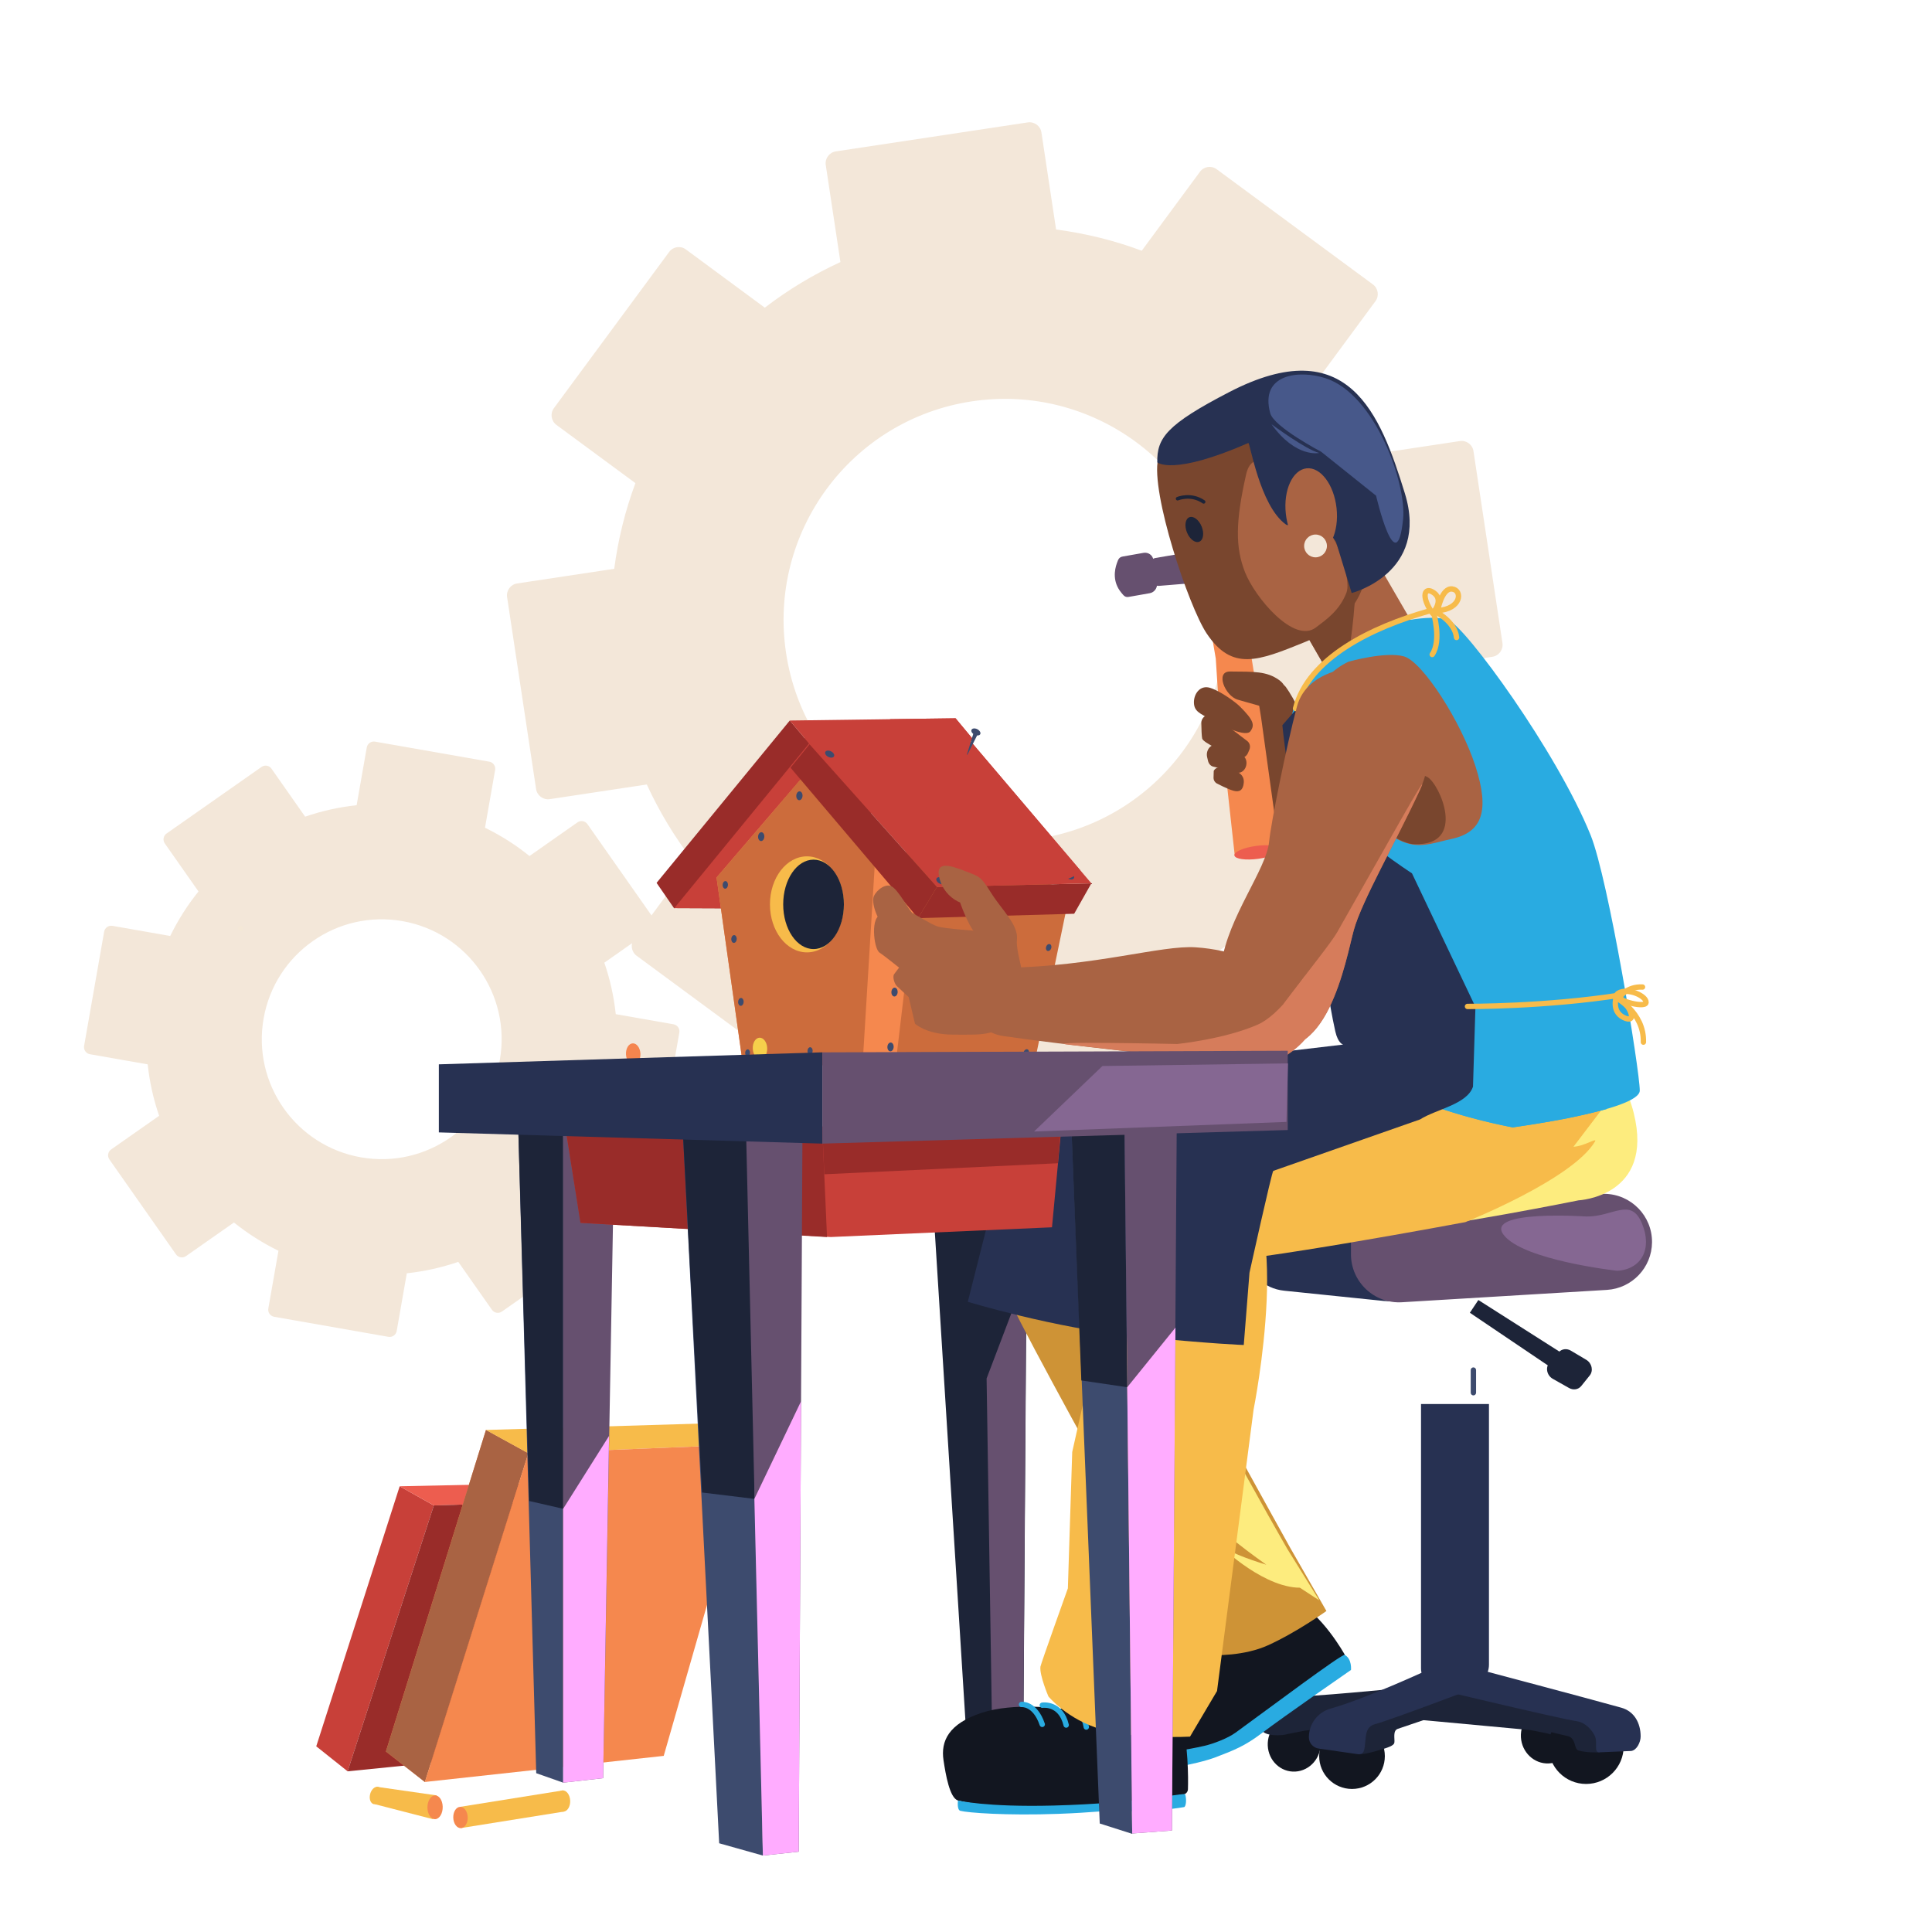 <svg xmlns="http://www.w3.org/2000/svg" viewBox="0 0 1080 1080" width="1080" height="1080" preserveAspectRatio="xMidYMid meet" style="width: 100%; height: 100%; transform: translate3d(0px, 0px, 0px);"><defs><clipPath id="__lottie_element_108"><rect width="1080" height="1080" x="0" y="0"></rect></clipPath></defs><g clip-path="url(#__lottie_element_108)"><g transform="matrix(1,0,0,1,-420,0)" opacity="1" style="display: block;"><g opacity="1" transform="matrix(1,0,0,1,633.384,580.935)"><path fill="rgb(243,231,217)" fill-opacity="1" d=" M163.124,-8.349 C163.124,-8.349 130.834,-14.013 130.834,-14.013 C129.771,-23.919 127.627,-33.554 124.435,-42.788 C124.435,-42.788 151.25,-61.603 151.25,-61.603 C153.061,-62.864 153.503,-65.38 152.23,-67.186 C152.23,-67.186 114.992,-120.25 114.992,-120.25 C113.733,-122.069 111.222,-122.51 109.424,-121.227 C109.424,-121.227 82.602,-102.409 82.602,-102.409 C75.012,-108.571 66.68,-113.854 57.732,-118.232 C57.732,-118.232 63.4,-150.536 63.4,-150.536 C63.777,-152.681 62.31,-154.771 60.144,-155.151 C60.144,-155.151 -3.727,-166.359 -3.727,-166.359 C-5.892,-166.739 -7.977,-165.271 -8.354,-163.126 C-8.354,-163.126 -14.022,-130.823 -14.022,-130.823 C-23.931,-129.754 -33.567,-127.598 -42.81,-124.414 C-42.81,-124.414 -61.624,-151.24 -61.624,-151.24 C-62.865,-153.056 -65.375,-153.497 -67.186,-152.216 C-67.186,-152.216 -120.265,-115 -120.265,-115 C-122.082,-113.736 -122.524,-111.22 -121.245,-109.417 C-121.245,-109.417 -102.424,-82.594 -102.424,-82.594 C-108.558,-74.996 -113.866,-66.669 -118.231,-57.715 C-118.231,-57.715 -150.528,-63.383 -150.528,-63.383 C-152.692,-63.763 -154.78,-62.316 -155.163,-60.135 C-155.163,-60.135 -166.37,3.736 -166.37,3.736 C-166.748,5.891 -165.285,8.004 -163.12,8.383 C-163.12,8.383 -130.824,14.05 -130.824,14.05 C-129.77,23.939 -127.614,33.571 -124.428,42.808 C-124.428,42.808 -151.254,61.612 -151.254,61.612 C-153.075,62.9 -153.51,65.378 -152.236,67.206 C-152.236,67.206 -114.997,120.272 -114.997,120.272 C-113.727,122.068 -111.216,122.507 -109.436,121.248 C-109.436,121.248 -82.616,102.451 -82.616,102.451 C-75.005,108.562 -66.678,113.872 -57.726,118.253 C-57.726,118.253 -63.389,150.529 -63.389,150.529 C-63.767,152.685 -62.306,154.772 -60.14,155.153 C-60.14,155.153 3.731,166.359 3.731,166.359 C5.896,166.739 7.987,165.275 8.366,163.118 C8.366,163.118 14.029,130.844 14.029,130.844 C23.932,129.771 33.57,127.614 42.795,124.456 C42.795,124.456 61.612,151.259 61.612,151.259 C62.871,153.053 65.381,153.494 67.18,152.237 C67.18,152.237 120.26,115.018 120.26,115.018 C122.071,113.757 122.51,111.255 121.239,109.439 C121.239,109.439 102.431,82.613 102.431,82.613 C108.578,75.013 113.873,66.69 118.242,57.752 C118.242,57.752 150.532,63.419 150.532,63.419 C152.69,63.797 154.781,62.308 155.159,60.153 C155.159,60.153 166.366,-3.719 166.366,-3.719 C166.748,-5.9 165.283,-7.97 163.124,-8.349z M-11.585,66.023 C-48.049,59.626 -72.422,24.878 -66.024,-11.585 C-59.626,-48.049 -24.879,-72.421 11.584,-66.023 C48.048,-59.625 72.421,-24.879 66.023,11.585 C59.625,48.048 24.878,72.421 -11.585,66.023z"></path></g><g opacity="1" transform="matrix(1,0,0,1,981.673,346.617)"><path fill="rgb(243,231,217)" fill-opacity="1" d=" M254.396,-100.06 C254.396,-100.06 200.144,-91.865 200.144,-91.865 C193.186,-107.018 184.655,-121.165 174.676,-134.117 C174.676,-134.117 207.213,-178.243 207.213,-178.243 C209.415,-181.208 208.777,-185.436 205.796,-187.624 C205.796,-187.624 118.467,-252.004 118.467,-252.004 C115.501,-254.221 111.282,-253.584 109.113,-250.592 C109.113,-250.592 76.568,-206.458 76.568,-206.458 C61.245,-212.195 45.212,-216.144 28.686,-218.328 C28.686,-218.328 20.488,-272.604 20.488,-272.604 C19.943,-276.208 16.502,-278.744 12.864,-278.194 C12.864,-278.194 -94.448,-261.985 -94.448,-261.985 C-98.086,-261.435 -100.613,-257.998 -100.069,-254.394 C-100.069,-254.394 -91.87,-200.118 -91.87,-200.118 C-107.025,-193.148 -121.169,-184.601 -134.139,-174.63 C-134.139,-174.63 -178.269,-207.183 -178.269,-207.183 C-181.204,-209.404 -185.423,-208.767 -187.613,-205.771 C-187.613,-205.771 -252.031,-118.469 -252.031,-118.469 C-254.241,-115.497 -253.602,-111.269 -250.614,-109.088 C-250.614,-109.088 -206.475,-76.544 -206.475,-76.544 C-212.165,-61.225 -216.156,-45.187 -218.318,-28.657 C-218.318,-28.657 -272.579,-20.46 -272.579,-20.46 C-276.216,-19.911 -278.759,-16.505 -278.206,-12.842 C-278.206,-12.842 -261.996,94.47 -261.996,94.47 C-261.45,98.091 -258.003,100.665 -254.366,100.115 C-254.366,100.115 -200.105,91.919 -200.105,91.919 C-193.17,107.049 -184.622,121.185 -174.65,134.146 C-174.65,134.146 -207.21,178.259 -207.21,178.259 C-209.414,181.272 -208.785,185.439 -205.79,187.659 C-205.79,187.659 -118.46,252.042 -118.46,252.042 C-115.489,254.215 -111.271,253.578 -109.116,250.631 C-109.116,250.631 -76.565,206.532 -76.565,206.532 C-61.235,212.178 -45.197,216.172 -28.659,218.36 C-28.659,218.36 -20.469,272.585 -20.469,272.585 C-19.922,276.209 -16.492,278.744 -12.853,278.194 C-12.853,278.194 94.458,261.984 94.458,261.984 C98.096,261.435 100.635,258 100.087,254.375 C100.087,254.375 91.897,200.15 91.897,200.15 C107.04,193.177 121.185,184.624 134.142,174.704 C134.142,174.704 178.266,207.222 178.266,207.222 C181.216,209.398 185.435,208.76 187.62,205.809 C187.62,205.809 252.036,118.504 252.036,118.504 C254.239,115.54 253.604,111.333 250.62,109.128 C250.62,109.128 206.5,76.573 206.5,76.573 C212.208,61.244 216.181,45.217 218.357,28.71 C218.357,28.71 272.609,20.516 272.609,20.516 C276.236,19.968 278.759,16.493 278.212,12.871 C278.212,12.871 262.003,-94.44 262.003,-94.44 C261.449,-98.104 258.023,-100.608 254.396,-100.06z M18.467,122.25 C-49.05,132.448 -112.05,85.983 -122.249,18.466 C-132.447,-49.05 -85.981,-112.051 -18.465,-122.249 C49.052,-132.448 112.052,-85.982 122.251,-18.465 C132.449,49.051 85.984,112.052 18.467,122.25z"></path></g><g opacity="1" transform="matrix(1,0,0,1,554.495,519.022)"><path fill="rgb(244,232,215)" fill-opacity="1" d="M0 0"></path></g></g><g transform="matrix(0.925,0.381,-0.381,0.925,-123.209,-410.903)" opacity="1" style="display: block;"><g opacity="1" transform="matrix(1,0,0,1,1151.494,514.285)"><path fill="rgb(121,70,46)" fill-opacity="1" d=" M7.802,-22.695 C7.802,-22.695 -20.805,-47.4 -40.309,-56.502 C-54.498,-63.123 -67.615,-51.301 -65.014,-38.299 C-62.836,-27.404 -9.102,25.415 0,34.517 C9.102,43.618 13.001,63.123 40.308,43.618 C67.614,24.115 35.108,-5.792 7.802,-22.695z"></path></g><g opacity="1" transform="matrix(1,0,0,1,1088.729,444.394)"><path fill="rgb(121,70,46)" fill-opacity="1" d=" M20.987,27.196 C20.987,27.196 20.986,3.155 17.38,-5.26 C13.773,-13.674 -1.853,-26.595 -7.864,-30.201 C-13.873,-33.807 -20.986,-20.615 -18.767,-13.513 C-17.264,-8.705 -13.025,-1.315 -7.616,11.307 C-2.206,23.928 9.567,33.807 20.987,27.196z"></path></g><g opacity="1" transform="matrix(1,0,0,1,1068.401,447.064)"><path fill="rgb(245,136,78)" fill-opacity="1" d=" M43.802,52.583 C43.802,52.583 21.912,65.02 21.912,65.02 C21.912,65.02 -15.231,-2.936 -15.231,-2.936 C-15.231,-2.936 -29.769,-32.623 -29.769,-32.623 C-29.769,-32.623 -43.803,-54.99 -43.803,-54.99 C-43.803,-54.99 -24.13,-65.02 -24.13,-65.02 C-24.13,-65.02 -12.743,-42.753 -12.743,-42.753 C-12.743,-42.753 6.222,-11.769 6.222,-11.769 C6.222,-11.769 43.802,52.583 43.802,52.583z"></path></g><g opacity="1" transform="matrix(1,0,0,1,1101.236,505.743)"><path fill="rgb(237,93,79)" fill-opacity="1" d=" M2.035,3.04 C-4.076,6.603 -9.942,8.129 -11.065,6.45 C-12.189,4.771 -8.146,0.522 -2.034,-3.041 C4.077,-6.603 9.942,-8.129 11.066,-6.45 C12.19,-4.771 8.146,-0.522 2.035,3.04z"></path></g><g opacity="1" transform="matrix(1,0,0,1,1053.867,439.471)"><path fill="rgb(121,70,46)" fill-opacity="1" d=" M-11.91,-8.729 C-17.852,-8.222 -19.117,-1.979 -17.125,2.431 C-15.132,6.84 -11.799,6.611 -5.142,7.454 C3.33,8.527 17.128,9.235 18.123,5.109 C19.117,0.984 17.521,-1.244 7.468,-5.415 C4.017,-6.846 -5.968,-9.236 -11.91,-8.729z"></path></g><g opacity="1" transform="matrix(1,0,0,1,1059.396,452.299)"><path fill="rgb(121,70,46)" fill-opacity="1" d=" M-9.174,-7.868 C-12.736,-8.811 -16,-4.91 -14.52,-1.479 C-13.079,1.859 -11.578,5.144 -10.776,6.326 C-9.436,8.299 4.001,8.709 11.285,8.785 C13.796,8.811 15.941,6.634 15.965,4.045 C15.965,4.045 15.981,2.089 15.981,2.089 C15.999,0.133 14.781,-1.523 12.972,-2.002 C12.972,-2.002 -9.174,-7.868 -9.174,-7.868z"></path></g><g opacity="1" transform="matrix(1,0,0,1,1065.301,464.841)"><path fill="rgb(121,70,46)" fill-opacity="1" d=" M-10.19,2.296 C-10.19,2.296 -8.946,4.041 -8.946,4.041 C-7.954,5.432 -6.476,6.153 -5.047,5.945 C-5.047,5.945 8.542,3.968 8.542,3.968 C11.083,3.598 12.544,0.504 11.599,-2.508 C10.918,-4.677 9.165,-6.153 7.306,-6.123 C7.306,-6.123 -7.528,-5.891 -7.528,-5.891 C-10.972,-5.837 -12.544,-1.003 -10.19,2.296z"></path></g><g opacity="1" transform="matrix(1,0,0,1,1071.124,473.666)"><path fill="rgb(121,70,46)" fill-opacity="1" d=" M-9.651,-0.779 C-9.651,-0.779 -8.382,2.569 -8.382,2.569 C-7.931,3.923 -6.738,4.894 -5.321,5.061 C-5.321,5.061 1.44,5.692 4.813,5.27 C8.187,4.848 9.651,2.953 8.386,-1.053 C7.12,-5.06 3.536,-5.693 -0.892,-5.272 C-5.321,-4.85 -9.326,-4.217 -9.651,-0.779z"></path></g><g opacity="1" transform="matrix(1,0,0,1,1064.017,420.906)"><path fill="rgb(121,70,46)" fill-opacity="1" d=" M11.841,-8.891 C3.516,-10.805 -2.69,-7.898 -15.265,-2.843 C-23.093,0.303 -12.677,10.805 -5.377,10.073 C1.622,9.371 8.333,8.284 11.18,8.438 C18.028,8.809 23.093,-6.304 11.841,-8.891z"></path></g><g opacity="1" transform="matrix(1,0,0,1,1045.748,357.799)"><path fill="rgb(29,36,56)" fill-opacity="1" d=" M-24.527,-6.941 C-15.016,-11.088 10.415,-2.912 21.665,1.085 C23.513,1.742 24.527,3.697 24.013,5.601 C24.013,5.601 23.077,9.065 23.077,9.065 C23.077,9.065 7.246,6.159 -0.8,5.191 C-6.284,4.532 -10.604,8.496 -12.8,11.088 C-12.8,11.088 -24.527,-6.941 -24.527,-6.941z"></path></g><g opacity="1" transform="matrix(1,0,0,1,1032.585,366.005)"><path fill="rgb(102,80,111)" fill-opacity="1" d=" M-46.531,9.268 C-46.531,9.268 -33.259,0.965 -33.259,0.965 C-32.218,0.314 -31.506,-0.75 -31.307,-1.949 C-31.307,-1.949 -30.126,-9.079 -30.126,-9.079 C-29.928,-10.27 -29.227,-11.325 -28.197,-11.978 C-24.223,-14.495 -13.65,-21.006 -4.468,-25.011 C5.92,-29.541 33.699,-20.609 45.987,-16.243 C48.005,-15.526 49.113,-13.39 48.551,-11.311 C48.551,-11.311 47.53,-7.527 47.53,-7.527 C47.53,-7.527 30.238,-10.702 21.448,-11.759 C15.458,-12.48 10.739,-8.149 8.341,-5.318 C7.234,-4.01 5.709,-1.155 6.495,0.332 C6.495,0.332 13.184,12.983 13.184,12.983 C14.267,15.032 14.758,16.572 12.655,17.647 C12.655,17.647 -8.799,28.606 -8.799,28.606 C-10.629,29.54 -10.332,29.367 -11.535,27.751 C-11.535,27.751 -18.69,18.142 -18.69,18.142 C-19.894,16.525 -24.623,15.703 -26.452,16.637 C-26.452,16.637 -38.721,22.905 -38.721,22.905 C-40.706,23.919 -43.114,23.24 -44.219,21.353 C-44.219,21.353 -47.98,14.928 -47.98,14.928 C-49.114,12.992 -48.47,10.481 -46.531,9.268z"></path></g><g opacity="1" transform="matrix(1,0,0,1,1035.448,388.625)"><path fill="rgb(245,133,78)" fill-opacity="1" d=" M1.95,3.093 C-3.345,6.06 -8.51,7.081 -9.586,5.372 C-10.663,3.664 -6.751,0.86 -1.457,-2.107 C3.838,-5.074 8.51,-7.081 9.587,-5.372 C10.663,-3.664 7.244,0.126 1.95,3.093z"></path></g><g opacity="1" transform="matrix(1,0,0,1,980.301,387.96)"><path fill="rgb(102,80,111)" fill-opacity="1" d=" M-13.078,-1.858 C-12.888,2.299 -11.4,8.864 -4.465,12.538 C-2.63,13.51 -1.558,14.228 0.238,13.102 C0.238,13.102 10.232,6.77 10.232,6.77 C12.51,5.342 13.253,2.341 11.891,0.071 C11.891,0.071 5.081,-11.28 5.081,-11.28 C3.721,-13.546 0.778,-14.227 -1.495,-12.802 C-1.495,-12.802 -11.382,-6.535 -11.382,-6.535 C-13.253,-5.363 -13.179,-4.056 -13.078,-1.858z"></path></g></g><g transform="matrix(1,0,0,1,-420,0)" opacity="1" style="display: block;"><g opacity="1" transform="matrix(1,0,0,1,554.495,519.022)"><path fill="rgb(244,232,215)" fill-opacity="1" d=" M0,1.5 C1.93,1.5 1.934,-1.5 0,-1.5 C-1.931,-1.5 -1.934,1.5 0,1.5z"></path></g><g opacity="1" transform="matrix(1,0,0,1,880.383,460.137)"><path fill="rgb(153,44,41)" fill-opacity="1" d=" M-83.604,47.499 C-83.604,47.499 -53.584,47.624 -53.584,47.624 C-53.584,47.624 -8.644,19.912 -8.644,19.912 C-8.644,19.912 83.604,-46.876 83.604,-46.876 C83.604,-46.876 -10.33,-47.624 -10.33,-47.624 C-10.33,-47.624 -83.604,47.499 -83.604,47.499z"></path></g><g opacity="1" transform="matrix(1,0,0,1,880.383,460.137)"><path fill="rgb(200,64,57)" fill-opacity="1" d=" M-83.604,47.499 C-83.604,47.499 -53.584,47.624 -53.584,47.624 C-53.584,47.624 -8.644,19.911 -8.644,19.911 C-8.644,19.911 83.604,-46.876 83.604,-46.876 C83.604,-46.876 -10.33,-47.625 -10.33,-47.625 C-10.33,-47.625 -83.604,47.499 -83.604,47.499z"></path></g><g opacity="1" transform="matrix(1,0,0,1,829.658,455.268)"><path fill="rgb(153,44,41)" fill-opacity="1" d=" M31.845,-52.493 C31.845,-52.493 -42.63,38.262 -42.63,38.262 C-42.63,38.262 -32.819,52.493 -32.819,52.493 C-32.819,52.493 42.63,-39.668 42.63,-39.668 C42.63,-39.668 31.845,-52.493 31.845,-52.493z"></path></g><g opacity="1" transform="matrix(1,0,0,1,912.742,408.563)"><path fill="rgb(200,64,57)" fill-opacity="1" d=" M-51.245,-5.788 C-51.245,-5.788 41.44,-7.036 41.44,-7.036 C41.44,-7.036 51.245,4.698 51.245,4.698 C51.245,4.698 -40.453,7.036 -40.453,7.036 C-40.453,7.036 -51.245,-5.788 -51.245,-5.788z"></path></g><g opacity="1" transform="matrix(1,0,0,1,967.839,536.23)"><path fill="rgb(204,108,60)" fill-opacity="1" d=" M-41.08,-62.308 C-41.08,-62.308 -44.423,-19.107 -44.423,-19.107 C-44.423,-19.107 -50.576,62.307 -50.576,62.307 C-50.576,62.307 31.102,54.795 31.102,54.795 C31.102,54.795 50.576,-39.08 50.576,-39.08 C50.576,-39.08 -41.08,-62.308 -41.08,-62.308z"></path></g><g opacity="1" transform="matrix(1,0,0,1,876.193,513.753)"><path fill="rgb(245,136,78)" fill-opacity="1" d=" M-5.203,-82.016 C-5.203,-82.016 -55.636,-23.231 -55.636,-23.231 C-55.636,-23.231 -41.012,80.574 -41.012,80.574 C-41.012,80.574 44.356,82.016 44.356,82.016 C44.356,82.016 55.637,-13.108 55.637,-13.108 C55.637,-13.108 -5.203,-82.016 -5.203,-82.016z"></path></g><g opacity="1" transform="matrix(1,0,0,1,854.821,513.503)"><path fill="rgb(204,108,60)" fill-opacity="1" d=" M16.169,-81.766 C16.169,-81.766 -34.265,-22.981 -34.265,-22.981 C-34.265,-22.981 -19.641,80.824 -19.641,80.824 C-19.641,80.824 30.021,81.766 30.021,81.766 C30.021,81.766 34.264,-53.803 34.264,-53.803 C34.264,-53.803 16.169,-81.766 16.169,-81.766z"></path></g><g opacity="1" transform="matrix(1,0,0,1,882.897,514.148)"><path fill="rgb(204,108,60)" fill-opacity="1" d=" M26.06,-29.94 C26.06,-29.94 -11.906,-82.411 -11.906,-82.411 C-11.906,-82.411 -26.059,-65.915 -26.059,-65.915 C-26.059,-65.915 -18.761,80.591 -18.761,80.591 C-18.761,80.591 19.203,82.413 19.203,82.413 C19.203,82.413 26.06,-29.94 26.06,-29.94z"></path></g><g opacity="1" transform="matrix(1,0,0,1,917.807,585.242)"><path fill="rgb(61,75,110)" fill-opacity="1" d=" M1.752,-0.09 C1.747,1.276 0.959,2.425 -0.009,2.475 C-0.977,2.525 -1.757,1.458 -1.752,0.091 C-1.747,-1.276 -0.959,-2.424 0.009,-2.475 C0.977,-2.525 1.757,-1.457 1.752,-0.09z"></path></g><g opacity="1" transform="matrix(1,0,0,1,920.045,554.573)"><path fill="rgb(61,75,110)" fill-opacity="1" d=" M1.752,-0.09 C1.747,1.277 0.959,2.426 -0.009,2.475 C-0.977,2.525 -1.757,1.458 -1.752,0.092 C-1.747,-1.276 -0.958,-2.424 0.009,-2.474 C0.977,-2.525 1.757,-1.457 1.752,-0.09z"></path></g><g opacity="1" transform="matrix(1,0,0,1,923.415,517.124)"><path fill="rgb(61,75,110)" fill-opacity="1" d=" M1.752,-0.091 C1.747,1.276 0.959,2.424 -0.009,2.474 C-0.977,2.524 -1.757,1.457 -1.752,0.09 C-1.747,-1.277 -0.958,-2.425 0.009,-2.475 C0.977,-2.525 1.757,-1.458 1.752,-0.091z"></path></g><g opacity="1" transform="matrix(1,0,0,1,1006.212,529.67)"><path fill="rgb(61,75,110)" fill-opacity="1" d=" M1.479,0.22 C1.224,1.288 0.354,2.055 -0.463,1.934 C-1.281,1.812 -1.736,0.848 -1.481,-0.22 C-1.225,-1.288 -0.355,-2.055 0.461,-1.934 C1.279,-1.812 1.735,-0.848 1.479,0.22z"></path></g><g opacity="1" transform="matrix(1,0,0,1,999.938,557.571)"><path fill="rgb(61,75,110)" fill-opacity="1" d=" M1.481,0.219 C1.225,1.287 0.356,2.055 -0.461,1.933 C-1.279,1.812 -1.735,0.847 -1.479,-0.221 C-1.223,-1.289 -0.354,-2.056 0.463,-1.935 C1.281,-1.813 1.736,-0.849 1.481,0.219z"></path></g><g opacity="1" transform="matrix(1,0,0,1,993.666,588.467)"><path fill="rgb(61,75,110)" fill-opacity="1" d=" M1.479,0.219 C1.224,1.287 0.354,2.055 -0.463,1.933 C-1.281,1.811 -1.736,0.847 -1.481,-0.221 C-1.225,-1.29 -0.355,-2.056 0.462,-1.935 C1.279,-1.813 1.735,-0.849 1.479,0.219z"></path></g><g opacity="1" transform="matrix(1,0,0,1,834.159,560.067)"><path fill="rgb(61,75,110)" fill-opacity="1" d=" M1.557,-0.081 C1.553,1.134 0.852,2.154 -0.007,2.198 C-0.867,2.243 -1.561,1.294 -1.556,0.08 C-1.552,-1.135 -0.852,-2.155 0.008,-2.199 C0.868,-2.244 1.561,-1.296 1.557,-0.081z"></path></g><g opacity="1" transform="matrix(1,0,0,1,830.311,524.905)"><path fill="rgb(61,75,110)" fill-opacity="1" d=" M1.537,-0.079 C1.533,1.12 0.841,2.127 -0.008,2.171 C-0.857,2.214 -1.541,1.278 -1.537,0.08 C-1.532,-1.119 -0.84,-2.126 0.008,-2.17 C0.857,-2.214 1.541,-1.278 1.537,-0.079z"></path></g><g opacity="1" transform="matrix(1,0,0,1,825.445,494.659)"><path fill="rgb(61,75,110)" fill-opacity="1" d=" M1.5,-0.078 C1.496,1.092 0.821,2.076 -0.008,2.119 C-0.836,2.162 -1.505,1.248 -1.501,0.077 C-1.497,-1.094 -0.821,-2.077 0.007,-2.12 C0.836,-2.162 1.504,-1.248 1.5,-0.078z"></path></g><g opacity="1" transform="matrix(1,0,0,1,845.523,467.689)"><path fill="rgb(61,75,110)" fill-opacity="1" d=" M1.752,-0.09 C1.747,1.277 0.959,2.425 -0.009,2.475 C-0.977,2.525 -1.757,1.458 -1.752,0.091 C-1.747,-1.276 -0.958,-2.424 0.009,-2.474 C0.977,-2.525 1.757,-1.457 1.752,-0.09z"></path></g><g opacity="1" transform="matrix(1,0,0,1,866.87,444.845)"><path fill="rgb(61,75,110)" fill-opacity="1" d=" M1.752,-0.091 C1.747,1.276 0.959,2.424 -0.009,2.474 C-0.977,2.524 -1.757,1.457 -1.752,0.09 C-1.747,-1.277 -0.958,-2.425 0.009,-2.475 C0.977,-2.525 1.757,-1.458 1.752,-0.091z"></path></g><g opacity="1" transform="matrix(1,0,0,1,837.904,588.529)"><path fill="rgb(61,75,110)" fill-opacity="1" d=" M1.359,-0.07 C1.355,0.99 0.743,1.88 -0.007,1.918 C-0.758,1.957 -1.363,1.13 -1.359,0.07 C-1.355,-0.99 -0.744,-1.881 0.006,-1.919 C0.757,-1.958 1.363,-1.131 1.359,-0.07z"></path></g><g opacity="1" transform="matrix(1,0,0,1,872.833,587.464)"><path fill="rgb(61,75,110)" fill-opacity="1" d=" M1.453,-0.076 C1.449,1.058 0.795,2.011 -0.007,2.052 C-0.809,2.094 -1.456,1.207 -1.452,0.074 C-1.448,-1.058 -0.794,-2.01 0.008,-2.052 C0.81,-2.093 1.457,-1.209 1.453,-0.076z"></path></g><g opacity="1" transform="matrix(1,0,0,1,981.651,503.509)"><path fill="rgb(153,44,41)" fill-opacity="1" d=" M-37.886,-7.691 C-37.886,-7.691 -48.435,9.724 -48.435,9.724 C-48.435,9.724 38.818,7.285 38.818,7.285 C38.818,7.285 48.435,-9.724 48.435,-9.724 C48.435,-9.724 -37.886,-7.691 -37.886,-7.691z"></path></g><g opacity="1" transform="matrix(1,0,0,1,951.318,455.039)"><path fill="rgb(200,64,57)" fill-opacity="1" d=" M-78.768,-38.969 C-78.768,-38.969 11.17,-40.779 11.17,-40.779 C11.17,-40.779 78.768,38.746 78.768,38.746 C78.768,38.746 -7.553,40.779 -7.553,40.779 C-7.553,40.779 -78.768,-38.969 -78.768,-38.969z"></path></g><g opacity="1" transform="matrix(1,0,0,1,902.843,464.649)"><path fill="rgb(153,44,41)" fill-opacity="1" d=" M-40.926,-35.505 C-40.926,-35.505 30.378,48.578 30.378,48.578 C30.378,48.578 40.926,31.164 40.926,31.164 C40.926,31.164 -30.293,-48.578 -30.293,-48.578 C-30.293,-48.578 -40.926,-35.505 -40.926,-35.505z"></path></g><g opacity="1" transform="matrix(1,0,0,1,871.078,505.543)"><path fill="rgb(247,187,74)" fill-opacity="1" d=" M20.67,0 C20.67,14.823 11.416,26.839 0.001,26.839 C-11.415,26.839 -20.669,14.823 -20.669,0 C-20.669,-14.823 -11.415,-26.839 0.001,-26.839 C11.416,-26.839 20.67,-14.823 20.67,0z"></path></g><g opacity="1" transform="matrix(1,0,0,1,874.78,505.543)"><path fill="rgb(29,36,56)" fill-opacity="1" d=" M16.968,0 C16.968,13.801 9.371,24.988 0,24.988 C-9.37,24.988 -16.968,13.801 -16.968,0 C-16.968,-13.801 -9.37,-24.988 0,-24.988 C9.371,-24.988 16.968,-13.801 16.968,0z"></path></g><g opacity="1" transform="matrix(1,0,0,1,883.79,421.553)"><path fill="rgb(61,75,110)" fill-opacity="1" d=" M2.552,0.704 C2.552,1.725 1.409,2.237 0,1.848 C-1.409,1.459 -2.552,0.317 -2.552,-0.704 C-2.552,-1.725 -1.409,-2.237 0,-1.848 C1.409,-1.459 2.552,-0.317 2.552,0.704z"></path></g><g opacity="1" transform="matrix(1,0,0,1,945.945,492.319)"><path fill="rgb(61,75,110)" fill-opacity="1" d=" M2.552,0.704 C2.552,1.725 1.409,2.237 0,1.848 C-1.409,1.459 -2.552,0.316 -2.552,-0.704 C-2.552,-1.725 -1.409,-2.237 0,-1.848 C1.409,-1.46 2.552,-0.317 2.552,0.704z"></path></g><g opacity="1" transform="matrix(1,0,0,1,1017.915,489.66)"><path fill="rgb(61,75,110)" fill-opacity="1" d=" M2.552,0.704 C2.552,1.725 1.409,2.237 0,1.848 C-1.41,1.459 -2.552,0.317 -2.552,-0.704 C-2.552,-1.725 -1.41,-2.237 0,-1.848 C1.409,-1.459 2.552,-0.317 2.552,0.704z"></path></g><g opacity="1" transform="matrix(1,0,0,1,969.774,446.902)"><path fill="rgb(200,64,57)" fill-opacity="1" d=" M54.199,39.732 C48.656,46.814 35.508,47.522 17.618,40.186 C-11.783,28.13 -42.854,-1.085 -51.781,-25.068 C-54.956,-33.598 -54.903,-40.317 -52.193,-44.893 C-52.193,-44.893 -15.593,-45.374 -15.593,-45.374 C-15.593,-45.374 -5.897,-33.551 -5.897,-33.551 C-5.897,-33.551 -7.286,-32.641 -7.286,-32.641 C-7.286,-32.641 54.199,39.732 54.199,39.732z"></path></g><g opacity="1" transform="matrix(1,0,0,1,809.486,587.593)"><path fill="rgb(246,207,75)" fill-opacity="1" d="M0 0"></path></g><g opacity="1" transform="matrix(1,0,0,1,773.963,589.189)"><path fill="rgb(245,133,78)" fill-opacity="1" d=" M4.037,-0.18 C4.183,3.103 2.495,5.845 0.266,5.945 C-1.963,6.044 -3.89,3.464 -4.036,0.18 C-4.183,-3.103 -2.494,-5.845 -0.265,-5.945 C1.965,-6.044 3.891,-3.463 4.037,-0.18z"></path></g><g opacity="1" transform="matrix(1,0,0,1,844.836,586.028)"><path fill="rgb(246,207,75)" fill-opacity="1" d=" M4.037,-0.18 C4.183,3.103 2.495,5.845 0.266,5.944 C-1.963,6.044 -3.889,3.463 -4.036,0.179 C-4.182,-3.104 -2.494,-5.845 -0.265,-5.945 C1.965,-6.044 3.891,-3.463 4.037,-0.18z"></path></g><g opacity="1" transform="matrix(1,0,0,1,964.279,414.46)"><path fill="rgb(61,75,110)" fill-opacity="1" d=" M1.249,-7.134 C-0.16,-7.523 -1.303,-7.01 -1.303,-5.99 C-1.303,-5.369 -0.877,-4.705 -0.229,-4.191 C-0.229,-4.191 -3.747,7.242 -3.747,7.242 C-3.802,7.421 -3.548,7.523 -3.464,7.356 C-3.464,7.356 1.919,-3.325 1.919,-3.325 C3.001,-3.241 3.802,-3.73 3.802,-4.582 C3.802,-5.602 2.659,-6.745 1.249,-7.134z"></path></g><g opacity="1" transform="matrix(1,0,0,1,1143.463,974.928)"><path fill="rgb(18,22,32)" fill-opacity="1" d=" M14.778,-0.848 C15.143,7.653 8.823,14.925 0.661,15.393 C-7.5,15.862 -14.411,9.349 -14.777,0.847 C-15.142,-7.654 -8.823,-14.925 -0.661,-15.393 C7.5,-15.862 14.412,-9.35 14.778,-0.848z"></path></g><g opacity="1" transform="matrix(1,0,0,1,1284.967,970.368)"><path fill="rgb(18,22,32)" fill-opacity="1" d=" M-14.777,-0.849 C-15.142,7.653 -8.823,14.923 -0.662,15.392 C7.499,15.861 14.411,9.348 14.777,0.847 C15.143,-7.654 8.823,-14.925 0.661,-15.393 C-7.5,-15.862 -14.412,-9.35 -14.777,-0.849z"></path></g><g opacity="1" transform="matrix(1,0,0,1,1214.547,957.329)"><path fill="rgb(29,36,56)" fill-opacity="1" d=" M76.677,-7.376 C64.325,-7.87 -10.059,-13.791 -10.059,-13.791 C-10.059,-13.791 -64.353,-8.416 -74.762,-8.824 C-89.954,-9.42 -90.283,5.834 -89.155,9.628 C-88.028,13.422 -77.408,13.031 -74.727,12.002 C-74.727,12.002 -65.269,10.137 -65.269,10.137 C-65.269,10.137 -9.105,3.29 -9.105,3.29 C-9.105,3.29 61.095,9.808 61.095,9.808 C61.095,9.808 70.554,11.673 70.554,11.673 C73.234,12.702 79.44,13.791 82.119,12.761 C82.119,12.761 87.018,12.217 87.018,12.217 C88.576,11.617 88.661,3.934 88.701,2.265 C88.829,-2.975 90.283,-6.832 76.677,-7.376z"></path></g><g opacity="1" transform="matrix(1,0,0,1,966.715,802.826)"><path fill="rgb(29,36,56)" fill-opacity="1" d=" M25.358,167.404 C25.358,167.404 8.453,170.35 8.453,170.35 C8.453,170.35 -6.532,167.072 -6.532,167.072 C-6.532,167.072 -27.664,-170.35 -27.664,-170.35 C-27.664,-170.35 27.664,-170.35 27.664,-170.35 C27.664,-170.35 25.358,167.404 25.358,167.404z"></path></g><g opacity="1" transform="matrix(1,0,0,1,982.626,842.626)"><path fill="rgb(102,80,111)" fill-opacity="1" d=" M9.403,127.524 C9.403,127.524 -7.956,130.549 -7.956,130.549 C-7.956,130.549 -11.112,-72.034 -11.112,-72.034 C-11.112,-72.034 11.112,-130.549 11.112,-130.549 C11.112,-130.549 9.403,127.524 9.403,127.524z"></path></g><g opacity="1" transform="matrix(1,0,0,1,1091.981,665.441)"><path fill="rgb(215,162,68)" fill-opacity="1" d=" M53.125,-62.334 C53.125,-62.334 85.07,-82.982 102.532,-40.061 C120.071,3.051 109.937,1.334 72.706,17.312 C51.788,26.288 16.811,41.2 -14.757,49.874 C-38.966,56.527 -95.543,82.982 -110.898,47.913 C-120.071,26.968 -110.568,8.508 -93.366,0.138 C-76.112,-8.257 53.125,-62.334 53.125,-62.334z"></path></g><g opacity="1" transform="matrix(1,0,0,1,1107.071,937.939)"><path fill="rgb(18,22,32)" fill-opacity="1" d=" M35.683,-43.475 C51.329,-37.155 64.708,-12.869 64.708,-12.869 C64.708,-12.869 30.324,17.921 14.31,28.13 C10.978,30.254 -0.88,34.942 -12.276,39.123 C-24.554,43.627 -52.548,46.308 -56.29,44.797 C-60.338,43.164 -64.707,18.225 -54.852,4.388 C-45.692,-8.473 -21.75,-9.217 -20.037,-12.072 C-4.388,-38.153 28.671,-46.308 35.683,-43.475z"></path></g><g opacity="1" transform="matrix(1,0,0,1,1091.973,928.677)"><path stroke-linecap="round" stroke-linejoin="round" fill-opacity="0" stroke="rgb(41,171,226)" stroke-opacity="1" stroke-width="3" d=" M-4.215,-4.18 C-4.215,-4.18 0.43,-4.372 4.215,4.371"></path></g><g opacity="1" transform="matrix(1,0,0,1,1072.503,934.11)"><path stroke-linecap="round" stroke-linejoin="round" fill-opacity="0" stroke="rgb(41,171,226)" stroke-opacity="1" stroke-width="3" d=" M-4.433,-2.956 C-4.433,-2.956 -0.164,-4.322 4.433,4.323"></path></g><g opacity="1" transform="matrix(1,0,0,1,1083.46,931.483)"><path stroke-linecap="round" stroke-linejoin="round" fill-opacity="0" stroke="rgb(41,171,226)" stroke-opacity="1" stroke-width="3" d=" M-3.505,-3.582 C-3.505,-3.582 1.664,-2.018 3.505,3.581"></path></g><g opacity="1" transform="matrix(1,0,0,1,1112.882,957.87)"><path fill="rgb(41,171,225)" fill-opacity="1" d=" M-62.98,24.059 C-62.98,24.059 -62.089,28.582 -62.089,28.582 C-61.803,30.038 -60.747,31.262 -59.511,31.548 C-50.788,33.569 -23.706,28.397 -13.299,24.433 C-3.06,20.534 3.091,18.067 12.036,11.301 C25.294,1.272 62.334,-24.364 62.334,-24.364 C62.334,-24.364 62.981,-30.499 58.838,-32.76 C57.357,-33.57 15.866,-2.424 -2.233,10.711 C-6.604,13.883 -14.589,16.913 -19.608,18.065 C-39.503,22.634 -62.98,24.059 -62.98,24.059z"></path></g><g opacity="1" transform="matrix(1,0,0,1,1067.235,797.44)"><path fill="rgb(206,147,54)" fill-opacity="1" d=" M23.042,125.756 C23.885,126.709 25.13,127.347 26.516,127.52 C32.146,128.222 48.628,128.133 61.485,122.329 C77.586,115.061 94.237,103.12 94.237,103.12 C94.237,103.12 74.102,67.975 74.102,67.975 C74.102,67.975 9.9,-47.393 -7.81,-82.531 C-20.7,-108.108 -39.161,-128.222 -66.163,-119.637 C-91.492,-111.584 -94.238,-95.913 -81.871,-68.65 C-73.227,-49.596 -20.917,44.777 -20.917,44.777 C-20.917,44.777 11.729,110.501 11.729,110.501 C11.729,110.501 23.042,125.756 23.042,125.756z"></path></g><g opacity="1" transform="matrix(1,0,0,1,1118.086,838.351)"><path fill="rgb(253,236,126)" fill-opacity="1" d=" M39.392,56.232 C39.392,56.232 21.564,27.56 21.564,27.56 C21.564,27.56 4.078,-2.662 -18.361,-44.377 C-24.738,-56.233 -30.38,-55.016 -32.935,-46.576 C-33.184,-46.562 -33.327,-46.554 -33.327,-46.554 C-33.327,-46.554 -39.276,-35.672 -39.392,-23.279 C-39.392,-23.279 -37.9,-30.452 -34.359,-36.495 C-34.677,-25.052 -31.76,-9.061 -23.76,7.013 C-20.393,13.779 -4.979,25.843 9.788,36.343 C-0.212,33.28 -12.714,28.783 -17.649,24.225 C-17.649,24.225 5.491,47.532 26.615,49.12 C27.332,49.165 27.953,49.177 28.523,49.173 C34.999,53.461 39.392,56.232 39.392,56.232z"></path></g><g opacity="1" transform="matrix(1,0,0,1,1270.143,746.297)"><path fill="rgb(29,36,56)" fill-opacity="1" d=" M-28.483,-12.462 C-28.483,-12.462 18.99,19.583 18.99,19.583 C18.99,19.583 28.484,13.648 28.484,13.648 C28.484,13.648 -23.736,-19.583 -23.736,-19.583 C-23.736,-19.583 -28.483,-12.462 -28.483,-12.462z"></path></g><g opacity="1" transform="matrix(1,0,0,1,1297.284,765.454)"><path fill="rgb(29,36,56)" fill-opacity="1" d=" M-11.157,-3.689 C-11.157,-3.689 -5.911,-9.578 -5.911,-9.578 C-4.247,-11.445 -1.455,-11.795 0.849,-10.424 C0.849,-10.424 9.461,-5.302 9.461,-5.302 C12.602,-3.434 13.531,0.776 11.391,3.437 C11.391,3.437 6.637,9.346 6.637,9.346 C5.037,11.334 2.207,11.795 -0.167,10.456 C-0.167,10.456 -9.271,5.313 -9.271,5.313 C-12.595,3.435 -13.53,-1.026 -11.157,-3.689z"></path></g><g opacity="1" transform="matrix(1,0,0,1,1233.352,822.319)"><path fill="rgb(29,36,56)" fill-opacity="1" d="M0 0"></path></g><g opacity="1" transform="matrix(1,0,0,1,1233.351,863.385)"><path fill="rgb(39,49,82)" fill-opacity="1" d=" M18.99,67.12 C18.99,72.835 15.173,77.359 10.775,76.754 C8.181,76.396 4.973,76.241 1.151,76.56 C-3.798,76.973 -8.116,77.493 -11.471,77.959 C-15.49,78.517 -18.99,74.446 -18.99,69.224 C-18.99,69.224 -18.99,-78.517 -18.99,-78.517 C-18.99,-78.517 18.99,-78.517 18.99,-78.517 C18.99,-78.517 18.99,67.12 18.99,67.12z"></path></g><g opacity="1" transform="matrix(1,0,0,1,1243.638,772.209)"><path fill="rgb(61,75,110)" fill-opacity="1" d=" M0,7.829 C-0.828,7.829 -1.5,7.157 -1.5,6.329 C-1.5,6.329 -1.5,-6.33 -1.5,-6.33 C-1.5,-7.158 -0.828,-7.83 0,-7.83 C0.828,-7.83 1.5,-7.158 1.5,-6.33 C1.5,-6.33 1.5,6.329 1.5,6.329 C1.5,7.157 0.828,7.829 0,7.829z"></path></g><g opacity="1" transform="matrix(1,0,0,1,0,0)"><path fill="rgb(61,75,110)" fill-opacity="1" d=" M1242.846,809.791 C1242.846,809.791 1242.846,917.264 1242.846,917.264"></path></g><g opacity="1" transform="matrix(1,0,0,1,1242.846,863.528)"><path fill="rgb(61,75,110)" fill-opacity="1" d="M0 0"></path></g><g opacity="1" transform="matrix(1,0,0,1,629.653,910.506)"><path fill="rgb(200,64,57)" fill-opacity="1" d=" M-15.333,79.668 C-15.333,79.668 -32.869,65.695 -32.869,65.695 C-32.869,65.695 13.774,-79.668 13.774,-79.668 C13.774,-79.668 32.868,-68.95 32.868,-68.95 C32.868,-68.95 -15.333,79.668 -15.333,79.668z"></path></g><g opacity="1" transform="matrix(1,0,0,1,703.963,835.136)"><path fill="rgb(237,93,79)" fill-opacity="1" d=" M-60.536,-4.299 C-60.536,-4.299 40.01,-6.419 40.01,-6.419 C40.01,-6.419 60.536,3.206 60.536,3.206 C60.536,3.206 -41.442,6.419 -41.442,6.419 C-41.442,6.419 -60.536,-4.299 -60.536,-4.299z"></path></g><g opacity="1" transform="matrix(1,0,0,1,689.41,914.258)"><path fill="rgb(153,44,41)" fill-opacity="1" d=" M75.089,-75.916 C75.089,-75.916 33.305,65.037 33.305,65.037 C33.305,65.037 -75.09,75.916 -75.09,75.916 C-75.09,75.916 -26.889,-72.703 -26.889,-72.703 C-26.889,-72.703 75.089,-75.916 75.089,-75.916z"></path></g><g opacity="1" transform="matrix(1,0,0,1,1168.473,696.682)"><path fill="rgb(39,49,82)" fill-opacity="1" d=" M-30.583,24.834 C-30.583,24.834 25.194,30.578 25.194,30.578 C38.73,31.972 50.638,22.846 50.638,11.078 C50.638,11.078 50.638,-0.728 50.638,-0.728 C50.638,-12.547 40.485,-31.971 26.901,-30.495 C26.901,-30.495 -30.73,-14.15 -30.73,-14.15 C-42.105,-12.914 -50.638,-4.563 -50.638,5.334 C-50.638,15.28 -42.023,23.656 -30.583,24.834z"></path></g><g opacity="1" transform="matrix(1,0,0,1,1259.41,697.052)"><path fill="rgb(102,80,111)" fill-opacity="1" d=" M58.823,24.009 C58.823,24.009 -55.718,30.915 -55.718,30.915 C-71.17,31.847 -84.212,19.567 -84.212,4.087 C-84.212,4.087 -84.212,-4.724 -84.212,-4.724 C-84.212,-19.743 -71.906,-31.847 -56.888,-31.598 C-56.888,-31.598 57.652,-29.693 57.652,-29.693 C72.412,-29.447 84.211,-17.345 84.082,-2.584 C83.958,11.54 72.923,23.159 58.823,24.009z"></path></g><g opacity="1" transform="matrix(1,0,0,1,1296.729,689.703)"><path fill="rgb(133,103,146)" fill-opacity="1" d=" M27.307,20.677 C27.307,20.677 -25.273,14.858 -36.167,0.615 C-47.06,-13.626 10.032,-9.67 10.032,-9.67 C24.897,-9.425 34.847,-20.677 41.088,-5.916 C47.061,8.208 41.039,19.827 27.307,20.677z"></path></g><g opacity="1" transform="matrix(1,0,0,1,1175.782,981.687)"><path fill="rgb(18,22,32)" fill-opacity="1" d=" M18.355,0 C18.355,10.137 10.137,18.355 0,18.355 C-10.138,18.355 -18.356,10.137 -18.356,0 C-18.356,-10.138 -10.138,-18.355 0,-18.355 C10.137,-18.355 18.355,-10.138 18.355,0z"></path></g><g opacity="1" transform="matrix(1,0,0,1,1306.643,976.242)"><path fill="rgb(18,22,32)" fill-opacity="1" d=" M21,0 C21,11.599 11.598,21 0,21 C-11.599,21 -21,11.599 -21,0 C-21,-11.598 -11.599,-21 0,-21 C11.598,-21 21,-11.598 21,0z"></path></g><g opacity="1" transform="matrix(1,0,0,1,1248.329,959.919)"><path fill="rgb(29,36,56)" fill-opacity="1" d=" M-67.725,20.367 C-67.725,20.367 -67.841,21.321 -60.011,19.191 C-51.769,16.949 -49.13,15.818 -48.868,14.246 C-48.538,12.274 -49.877,7.584 -47.022,6.531 C-47.022,6.531 -21.901,-1.974 -21.901,-1.974 C-17.626,-3.221 -13.217,-5 -8.846,-4.15 C-8.846,-4.15 41.67,9.4 47.424,10.412 C53.18,11.423 51.187,17.858 54.114,18.656 C59.247,20.055 65.943,19.631 65.943,19.631 C65.943,19.631 68.347,-0.244 68.347,-0.244 C68.347,-0.244 -22.959,-21.321 -22.959,-21.321 C-22.959,-21.321 -68.347,4.189 -68.347,4.189 C-68.347,4.189 -67.725,20.367 -67.725,20.367z"></path></g><g opacity="1" transform="matrix(1,0,0,1,1202.209,957.352)"><path fill="rgb(39,49,82)" fill-opacity="1" d=" M50.539,-16.888 C50.539,-16.888 -3.794,3.853 -13.516,6.445 C-18.183,7.69 -18.556,11.725 -18.854,14.704 C-18.854,14.704 -19.082,16.988 -19.082,16.988 C-19.441,20.577 -19.587,23.733 -23.161,23.246 C-23.161,23.246 -45.03,20.107 -45.03,20.107 C-48.187,19.677 -50.538,16.982 -50.538,13.798 C-50.538,6.315 -45.562,-0.249 -38.355,-2.263 C-18.981,-7.675 15.693,-23.733 15.693,-23.733 C15.693,-23.733 50.539,-16.888 50.539,-16.888z"></path></g><g opacity="1" transform="matrix(1,0,0,1,1276.585,956.761)"><path fill="rgb(39,49,82)" fill-opacity="1" d=" M-60.547,-14.119 C-60.547,-14.119 14.81,3.96 24.769,5.389 C29.747,6.104 33.48,10.459 35.036,13.881 C36.592,17.303 34.115,23.277 37.688,22.789 C37.688,22.789 55.258,22.048 55.258,22.048 C58.414,21.617 60.547,17.107 60.547,13.922 C60.547,6.44 56.971,-0.125 49.764,-2.138 C30.39,-7.551 -28.991,-23.277 -28.991,-23.277 C-28.991,-23.277 -60.547,-14.119 -60.547,-14.119z"></path></g><g opacity="1" transform="matrix(1,0,0,1,675.521,897.75)"><path fill="rgb(245,136,78)" fill-opacity="1" d=" M-18.02,98.385 C-18.02,98.385 -39.793,81.348 -39.793,81.348 C-39.793,81.348 16.135,-98.385 16.135,-98.385 C16.135,-98.385 39.793,-85.38 39.793,-85.38 C39.793,-85.38 -18.02,98.385 -18.02,98.385z"></path></g><g opacity="1" transform="matrix(1,0,0,1,675.521,897.75)"><path fill="rgb(169,99,67)" fill-opacity="1" d=" M-18.02,98.385 C-18.02,98.385 -39.793,81.348 -39.793,81.348 C-39.793,81.348 16.135,-98.385 16.135,-98.385 C16.135,-98.385 39.793,-85.38 39.793,-85.38 C39.793,-85.38 -18.02,98.385 -18.02,98.385z"></path></g><g opacity="1" transform="matrix(1,0,0,1,766.335,804.014)"><path fill="rgb(247,187,74)" fill-opacity="1" d=" M-74.679,-4.65 C-74.679,-4.65 49.266,-8.357 49.266,-8.357 C49.266,-8.357 74.679,3.287 74.679,3.287 C74.679,3.287 -51.02,8.358 -51.02,8.358 C-51.02,8.358 -74.679,-4.65 -74.679,-4.65z"></path></g><g opacity="1" transform="matrix(1,0,0,1,749.258,901.718)"><path fill="rgb(245,136,78)" fill-opacity="1" d=" M91.757,-94.417 C91.757,-94.417 41.771,79.827 41.771,79.827 C41.771,79.827 -91.756,94.418 -91.756,94.418 C-91.756,94.418 -33.943,-89.347 -33.943,-89.347 C-33.943,-89.347 91.757,-94.417 91.757,-94.417z"></path></g><g opacity="1" transform="matrix(1,0,0,1,706.146,1011.375)"><path fill="rgb(247,187,74)" fill-opacity="1" d=" M-28.603,10.542 C-28.603,10.542 28.982,1.332 28.982,1.332 C28.982,1.332 28.604,-10.542 28.604,-10.542 C28.604,-10.542 -28.982,-1.331 -28.982,-1.331 C-28.982,-1.331 -28.603,10.542 -28.603,10.542z"></path></g><g opacity="1" transform="matrix(1,0,0,1,677.418,1015.989)"><path fill="rgb(245,136,78)" fill-opacity="1" d=" M4.039,-0.127 C4.143,3.157 2.419,5.878 0.189,5.949 C-2.042,6.019 -3.934,3.414 -4.039,0.13 C-4.143,-3.155 -2.42,-5.875 -0.19,-5.946 C2.04,-6.018 3.935,-3.412 4.039,-0.127z"></path></g><g opacity="1" transform="matrix(1,0,0,1,734.7,1006.789)"><path fill="rgb(247,187,74)" fill-opacity="1" d=" M4.039,-0.128 C4.143,3.157 2.42,5.877 0.19,5.948 C-2.041,6.019 -3.933,3.414 -4.038,0.129 C-4.143,-3.155 -2.419,-5.877 -0.189,-5.948 C2.041,-6.019 3.935,-3.413 4.039,-0.128z"></path></g><g opacity="1" transform="matrix(1,0,0,1,646.835,1007.89)"><path fill="rgb(247,187,74)" fill-opacity="1" d=" M-17.242,0.682 C-17.242,0.682 15.275,9.065 15.275,9.065 C15.275,9.065 17.242,-4.252 17.242,-4.252 C17.242,-4.252 -16.249,-9.064 -16.249,-9.064 C-16.249,-9.064 -17.242,0.682 -17.242,0.682z"></path></g><g opacity="1" transform="matrix(1,0,0,1,630.152,1003.684)"><path fill="rgb(247,187,74)" fill-opacity="1" d=" M3.481,-0.334 C3.228,2.399 1.436,4.761 -0.504,4.902 C-2.428,5.042 -3.731,2.94 -3.433,0.242 C-3.138,-2.417 -1.391,-4.688 0.489,-4.864 C2.383,-5.042 3.731,-3.029 3.481,-0.334z"></path></g><g opacity="1" transform="matrix(1,0,0,1,663.253,1010.243)"><path fill="rgb(245,136,78)" fill-opacity="1" d=" M4.217,-0.36 C4.337,3.386 2.453,6.574 0.036,6.682 C-2.35,6.79 -4.285,3.845 -4.311,0.177 C-4.336,-3.415 -2.516,-6.419 -0.22,-6.602 C2.103,-6.789 4.1,-4.026 4.217,-0.36z"></path></g><g opacity="1" transform="matrix(1,0,0,1,1180.83,347.849)"><path fill="rgb(167,98,67)" fill-opacity="1" d=" M27.954,32.252 C27.954,32.252 8.377,43.556 8.377,43.556 C0.996,47.817 -8.691,44.856 -13.26,36.941 C-13.26,36.941 -33.044,2.675 -33.044,2.675 C-37.612,-5.239 -35.334,-15.11 -27.953,-19.371 C-27.953,-19.371 -2.285,-43.556 -2.285,-43.556 C5.096,-47.817 8.691,-31.973 13.26,-24.059 C13.26,-24.059 33.044,10.207 33.044,10.207 C37.613,18.121 35.334,27.991 27.954,32.252z"></path></g><g opacity="1" transform="matrix(1,0,0,1,1183.447,335.14)"><path fill="rgb(169,99,67)" fill-opacity="1" d=" M25.579,30.677 C25.579,30.677 13.947,37.393 13.947,37.393 C9.562,39.925 2.529,35.954 -1.762,28.522 C-1.762,28.522 -20.339,-3.655 -20.339,-3.655 C-24.629,-11.086 -30.041,-22.201 -25.656,-24.733 C-25.656,-24.733 -3.502,-37.394 -3.502,-37.394 C0.883,-39.926 4.075,-24.781 8.366,-17.35 C8.366,-17.35 25.751,12.637 25.751,12.637 C30.041,20.069 29.964,28.145 25.579,30.677z"></path></g><g opacity="1" transform="matrix(1,0,0,1,1162.982,351.968)"><path fill="rgb(121,70,46)" fill-opacity="1" d=" M4.587,32.822 C4.587,32.822 -15.197,-1.445 -15.197,-1.445 C-19.766,-9.359 -17.055,-19.478 -9.141,-24.047 C-9.141,-24.047 11.852,-36.167 11.852,-36.167 C19.766,-40.736 9.156,40.736 4.587,32.822z"></path></g><g opacity="1" transform="matrix(1,0,0,1,1015.067,980.937)"><path fill="rgb(18,22,32)" fill-opacity="1" d=" M65.041,-23.691 C69.25,-5.011 69.202,12.694 69.001,19.237 C68.953,20.779 67.823,22.024 66.276,22.23 C55.168,23.705 11.704,29.379 -3.646,29.832 C-16.52,30.212 -49.451,28.527 -59.547,25.541 C-64.185,24.17 -66.424,11.127 -67.643,3.02 C-69.249,-7.663 -64.781,-17.321 -46.487,-23.408 C-28.232,-29.481 -2.563,-25.775 -2.563,-25.775 C-2.563,-25.775 63.571,-30.212 65.041,-23.691z"></path></g><g opacity="1" transform="matrix(1,0,0,1,996.838,957.95)"><path stroke-linecap="round" stroke-linejoin="round" fill-opacity="0" stroke="rgb(41,171,225)" stroke-opacity="1" stroke-width="3" d=" M-5.781,-5.148 C-5.781,-5.148 1.717,-5.981 5.781,5.982"></path></g><g opacity="1" transform="matrix(1,0,0,1,1009.327,957.937)"><path stroke-linecap="round" stroke-linejoin="round" fill-opacity="0" stroke="rgb(41,171,225)" stroke-opacity="1" stroke-width="3" d=" M-6.672,-4.711 C-6.672,-4.711 3.611,-6.379 6.672,6.379"></path></g><g opacity="1" transform="matrix(1,0,0,1,1020.97,958.917)"><path stroke-linecap="round" stroke-linejoin="round" fill-opacity="0" stroke="rgb(41,171,225)" stroke-opacity="1" stroke-width="3" d=" M-6.273,-5.475 C-6.273,-5.475 4.048,-6.517 6.273,6.517"></path></g><g opacity="1" transform="matrix(1,0,0,1,1019.151,1008.424)"><path fill="rgb(41,171,225)" fill-opacity="1" d=" M-63.632,-1.945 C-63.632,-1.945 -64.334,3.289 -62.323,3.826 C-58.237,4.918 -36.519,6.59 -7.635,5.531 C13.5,4.755 15.415,3.683 26.796,4.013 C46.741,4.592 61.798,1.915 62.745,1.758 C63.693,1.601 64.334,-1.928 63.405,-5.349 C63.068,-6.591 39.137,-0.397 -10.325,0.891 C-48.035,1.874 -63.632,-1.945 -63.632,-1.945z"></path></g><g opacity="1" transform="matrix(1,0,0,1,1072.772,809.899)"><path fill="rgb(247,187,74)" fill-opacity="1" d=" M-66.693,138.423 C-66.693,138.423 -56.075,151.431 -36.791,156.92 C-17.256,162.482 12.455,160.891 12.455,160.891 C12.455,160.891 27.553,135.395 27.553,135.395 C27.553,135.395 48,-21.987 48,-21.987 C48,-21.987 71.758,-140.577 35.005,-152.006 C10.23,-159.709 -15.827,-162.483 -22.658,-134.072 C-27.553,-113.707 -53.396,1.772 -53.396,1.772 C-53.396,1.772 -55.826,77.994 -55.826,77.994 C-55.826,77.994 -70.984,120.293 -71.168,121.789 C-71.759,126.609 -66.693,138.423 -66.693,138.423z"></path></g><g opacity="1" transform="matrix(1,0,0,1,1199.579,647.463)"><path fill="rgb(253,236,126)" fill-opacity="1" d=" M81.475,-52.424 C81.475,-52.424 122.055,-72.033 133.695,-25.258 C145.335,21.517 102.838,23.532 102.838,23.532 C102.838,23.532 32.431,37.851 -10.173,42.131 C-43.012,45.429 -126.757,72.032 -138.374,33.189 C-145.334,9.917 -128.395,-7.906 -103.863,-13.973 C-79.33,-20.039 81.475,-52.424 81.475,-52.424z"></path></g><g opacity="1" transform="matrix(1,0,0,1,1177.24,644.867)"><path fill="rgb(247,187,74)" fill-opacity="1" d=" M122.334,-3.833 C130.402,-14.502 138.863,-25.559 138.863,-25.559 C140.105,-61.347 91.413,-46.716 91.413,-46.716 C91.413,-46.716 -36.844,-24.554 -89.17,-9.392 C-124.07,0.721 -140.105,61.348 -86.131,61.072 C-58.551,60.932 61.866,38.318 61.866,38.318 C61.866,38.318 121.634,14.546 134.332,-6.694 C135.892,-9.304 128.454,-4.079 122.334,-3.833z"></path></g><g opacity="1" transform="matrix(1,0,0,1,1235.608,486.567)"><path fill="rgb(41,171,225)" fill-opacity="1" d=" M-48.858,-133.299 C-40.726,-138.474 -15.591,-143.649 -5.98,-139.952 C3.63,-136.256 54.674,-66.382 73.526,-19.809 C83.577,5.022 101.036,111.962 101.036,123.051 C101.036,134.14 30.029,143.649 30.029,143.649 C30.029,143.649 -53.664,128.403 -64.753,97.354 C-69.231,84.814 -60.887,77.571 -62.535,64.086 C-64.966,44.184 -76.61,17.284 -81.016,-6.514 C-88.409,-46.435 -101.035,-78.458 -88.902,-99.416 C-80.77,-113.462 -56.99,-128.124 -48.858,-133.299z"></path></g><g opacity="1" transform="matrix(1,0,0,1,1229.869,491.678)"><path fill="rgb(41,171,225)" fill-opacity="1" d=" M67.882,-3.78 C61.378,-34.676 19.348,-98.119 19.348,-98.119 C19.348,-98.119 0.127,-121.037 0.127,-121.037 C0.127,-121.037 -40.189,-140.275 -43.12,-138.41 C-51.251,-133.235 -75.032,-118.573 -83.164,-104.527 C-95.297,-83.569 -82.67,-51.546 -75.278,-11.625 C-70.872,12.173 -59.228,39.073 -56.796,58.975 C-55.149,72.459 -61.399,76.673 -56.92,89.213 C-52.207,102.409 -38.962,112.808 -22.84,120.515 C-1.03,130.941 25.288,136.55 35.767,138.538 C35.767,138.538 55.775,135.577 66.765,133.371 C76.47,131.424 88.209,128.341 88.209,128.341 C88.209,128.341 76.013,38.498 67.882,-3.78z M65.606,29.799 C64.37,16.504 65.51,3.912 65.51,3.912 C65.51,3.912 76.539,57.515 76.539,57.515 C76.539,57.515 66.843,43.095 65.606,29.799z"></path></g><g opacity="1" transform="matrix(1,0,0,1,1196.36,421.281)"><path fill="rgb(169,99,67)" fill-opacity="1" d=" M-22.547,-51.38 C-22.547,-51.38 -1.848,-57.294 8.503,-54.337 C18.852,-51.38 40.291,-18.113 48.423,7.022 C56.555,32.158 52.119,43.986 35.116,47.682 C18.113,51.379 10.721,57.293 -14.415,32.897 C-39.55,8.501 -56.554,-35.116 -22.547,-51.38z"></path></g><g opacity="1" transform="matrix(1,0,0,1,1200.599,445.492)"><path fill="rgb(121,70,46)" fill-opacity="1" d=" M17.385,-11.089 C24.038,-7.393 39.747,27.168 10.177,26.429 C-3.3,26.092 -28.959,0.377 -31.962,-10.535 C-33.659,-16.701 -39.747,-22.971 -37.136,-23.841 C-27.156,-27.168 10.731,-14.785 17.385,-11.089z"></path></g><g opacity="1" transform="matrix(1,0,0,1,1102.896,572.462)"><path fill="rgb(39,49,82)" fill-opacity="1" d=" M33.953,-167.076 C33.953,-167.076 44.672,-179.396 44.672,-179.396 C44.672,-179.396 49.847,-138.243 62.045,-121.61 C74.243,-104.976 106.401,-84.277 106.401,-84.277 C106.401,-84.277 141.886,-9.61 141.886,-9.61 C141.886,-9.61 140.516,34.987 140.516,34.987 C137.205,44.923 119.763,47.639 110.948,53.294 C110.948,53.294 28.885,82.059 28.885,82.059 C28.028,82.595 15.578,138.982 15.578,138.982 C15.578,138.982 12.375,179.396 12.375,179.396 C12.375,179.396 -4.489,178.903 -48.846,174.467 C-93.202,170.031 -141.887,155.247 -141.887,155.247 C-141.887,155.247 -110.836,32.529 -110.836,32.529 C-110.836,32.529 67.959,11.458 67.959,11.458 C67.959,11.458 65.126,10.991 63.548,4.092 C60.074,-11.095 55.254,-44.675 47.629,-82.798 C36.54,-138.243 33.953,-167.076 33.953,-167.076z"></path></g><g opacity="1" transform="matrix(1,0,0,1,1181.565,368.81)"><path stroke-linecap="round" stroke-linejoin="round" fill-opacity="0" stroke="rgb(247,187,74)" stroke-opacity="1" stroke-width="3" d=" M-37.344,27.247 C-30.297,-0.939 5.477,-18.284 37.344,-27.247"></path></g><g opacity="1" transform="matrix(1,0,0,1,1230.673,334.915)"><path stroke-linecap="round" stroke-linejoin="round" fill-opacity="0" stroke="rgb(247,187,74)" stroke-opacity="1" stroke-width="3" d=" M-7.027,6.406 C-7.027,6.406 -4.799,-6.406 1.115,-5.662 C7.028,-4.918 6.231,5.579 -7.027,6.406z"></path></g><g opacity="1" transform="matrix(1,0,0,1,1220.686,335.118)"><path stroke-linecap="round" stroke-linejoin="round" fill-opacity="0" stroke="rgb(247,187,74)" stroke-opacity="1" stroke-width="3" d=" M0.147,7.766 C0.147,7.766 6.632,0.658 1.08,-3.555 C-4.473,-7.767 -6.632,-1.75 0.147,7.766z"></path></g><g opacity="1" transform="matrix(1,0,0,1,1228.371,349.186)"><path stroke-linecap="round" stroke-linejoin="round" fill-opacity="0" stroke="rgb(247,187,74)" stroke-opacity="1" stroke-width="3" d=" M-5.859,-7.176 C-5.859,-7.176 4.93,-1.844 5.859,7.176"></path></g><g opacity="1" transform="matrix(1,0,0,1,1223.309,354.109)"><path stroke-linecap="round" stroke-linejoin="round" fill-opacity="0" stroke="rgb(247,187,74)" stroke-opacity="1" stroke-width="3" d=" M-1.98,-11.754 C-1.98,-11.754 2.689,3.774 -2.69,11.754"></path></g><g opacity="1" transform="matrix(1,0,0,1,1283.225,559.525)"><path stroke-linecap="round" stroke-linejoin="round" fill-opacity="0" stroke="rgb(247,187,74)" stroke-opacity="1" stroke-width="3" d=" M-42.878,3.081 C-42.878,3.081 0.739,3.327 42.878,-3.326"></path></g><g opacity="1" transform="matrix(1,0,0,1,1327.581,564.33)"><path stroke-linecap="round" stroke-linejoin="round" fill-opacity="0" stroke="rgb(247,187,74)" stroke-opacity="1" stroke-width="3" d=" M-3.697,-8.132 C-3.697,-8.132 -7.393,0.739 -0.001,4.435 C7.392,8.132 5.174,-0.739 -3.697,-8.132z"></path></g><g opacity="1" transform="matrix(1,0,0,1,1329.922,558.046)"><path stroke-linecap="round" stroke-linejoin="round" fill-opacity="0" stroke="rgb(247,187,74)" stroke-opacity="1" stroke-width="3" d=" M10.227,2.34 C10.473,-1.356 -0.123,-6.038 -5.297,-2.835 C-10.472,0.369 9.981,6.037 10.227,2.34z"></path></g><g opacity="1" transform="matrix(1,0,0,1,1331.031,569.998)"><path stroke-linecap="round" stroke-linejoin="round" fill-opacity="0" stroke="rgb(247,187,74)" stroke-opacity="1" stroke-width="3" d=" M-8.132,-12.568 C-8.132,-12.568 8.133,-4.189 7.639,12.568"></path></g><g opacity="1" transform="matrix(1,0,0,1,1331.647,554.473)"><path stroke-linecap="round" stroke-linejoin="round" fill-opacity="0" stroke="rgb(247,187,74)" stroke-opacity="1" stroke-width="3" d=" M-6.531,3.203 C-6.531,3.203 -2.342,-3.203 6.53,-2.71"></path></g><g opacity="1" transform="matrix(1,0,0,1,1163.093,484.119)"><path fill="rgb(169,99,67)" fill-opacity="1" d=" M17.373,-111.26 C17.373,-111.26 -12.197,-111.26 -18.111,-89.082 C-24.026,-66.904 -32.652,-24.006 -33.637,-13.677 C-35.115,1.848 -56.554,28.462 -60.25,54.337 C-63.946,80.211 -54.176,91.003 -38.073,98.323 C-1.48,114.956 9.241,52.119 13.677,35.855 C18.112,19.591 37.333,-13.677 50.641,-42.508 C63.947,-71.34 50.641,-114.956 17.373,-111.26z"></path></g><g opacity="1" transform="matrix(1,0,0,1,1170.813,512.073)"><path fill="rgb(214,124,91)" fill-opacity="1" d=" M-45.792,70.369 C-9.198,87.002 1.52,24.164 5.956,7.9 C10.392,-8.363 29.612,-41.631 42.92,-70.463 C50.553,-87.002 22.535,-36.381 -3.362,9.124 C-9.263,19.494 -50.553,68.205 -45.792,70.369z"></path></g><g opacity="1" transform="matrix(1,0,0,1,1050.641,560.874)"><path fill="rgb(169,99,67)" fill-opacity="1" d=" M85.471,-8.101 C80.264,-22.585 57.699,-29.967 37.813,-31.314 C18.519,-32.622 -17.835,-20.748 -69.366,-19.802 C-85.425,-19.507 -94.871,14.48 -70.01,18.242 C-40.984,22.634 43.603,31.894 52.204,32.258 C60.805,32.622 94.872,18.048 85.471,-8.101z"></path></g><g opacity="1" transform="matrix(1,0,0,1,1080.507,570.893)"><path fill="rgb(214,124,91)" fill-opacity="1" d=" M73.781,-19.143 C72.884,-21.302 70.55,-24.098 68.99,-25.414 C67.812,-23.855 55.308,-3.736 42.575,1.867 C24.093,9.999 -2.414,12.708 -2.414,12.708 C-2.414,12.708 -86.135,10.889 -61.112,13.337 C-33.485,16.041 36.804,25.414 45.39,24.784 C53.975,24.153 86.135,5.748 73.781,-19.143z"></path></g><g opacity="1" transform="matrix(1,0,0,1,969.397,526.613)"><path fill="rgb(169,99,67)" fill-opacity="1" d=" M21.428,32.596 C26.94,26.396 18.13,7.046 19.074,-1.292 C20.016,-9.631 10.707,-17.819 4.654,-27.458 C-1.401,-37.097 -1.642,-36.436 -10.483,-39.897 C-19.322,-43.358 -26.94,-45.204 -24.103,-35.158 C-21.265,-25.112 -12.72,-22.149 -12.72,-22.149 C-12.72,-22.149 -8.384,-9.682 -4.476,-5.287 C0.253,0.034 -17.628,24.788 -10.314,34.996 C-3,45.204 12.755,42.353 21.428,32.596z"></path></g><g opacity="1" transform="matrix(1,0,0,1,943.701,520.942)"><path fill="rgb(169,99,67)" fill-opacity="1" d=" M23.812,-0.467 C23.812,-0.467 4.008,-1.782 0.214,-3.112 C-3.58,-4.442 -9.626,-8.437 -13.398,-10.363 C-15.285,-11.325 -21.826,-24.455 -25.862,-25.719 C-29.899,-26.984 -35.074,-21.88 -35.501,-18.915 C-36.357,-12.984 -30.763,-2.447 -25.797,1.906 C-20.833,6.26 -20.066,8.672 -8.749,14.448 C2.569,20.225 8.087,26.983 22.222,25.707 C36.357,24.432 33.916,3.477 23.812,-0.467z"></path></g><g opacity="1" transform="matrix(1,0,0,1,946.572,545.218)"><path fill="rgb(169,99,67)" fill-opacity="1" d=" M-33.595,-33.677 C-40.197,-34.115 -38.263,-14.795 -34.887,-12.699 C-33.019,-11.54 -23.988,-4.314 -23.988,-4.314 C-23.988,-4.314 -26.903,-0.446 -26.903,-0.446 C-27.634,1.271 -26.575,4.755 -25.167,6.067 C-25.167,6.067 -18.609,12.176 -18.609,12.176 C-18.609,12.176 -15.091,27.01 -15.091,27.01 C-15.091,27.01 -8.741,33.096 6.032,33.141 C23.962,33.196 32.894,34.116 36.545,21.73 C40.197,9.342 -26.993,-33.239 -33.595,-33.677z"></path></g><g opacity="1" transform="matrix(1,0,0,1,1125.362,300.354)"><path fill="rgb(121,70,46)" fill-opacity="1" d=" M-4.678,-71.573 C-19.353,-75.064 -51.673,-71.171 -57.966,-43.816 C-62.247,-25.204 -40.885,38.675 -30.867,53.702 C-16.625,75.064 -1.988,69.129 23.882,58.635 C50.801,47.714 62.247,26.715 58.068,4.556 C53.889,-17.602 41.123,-60.678 -4.678,-71.573z"></path></g><g opacity="1" transform="matrix(1,0,0,1,1142.656,299.487)"><path fill="rgb(169,99,67)" fill-opacity="1" d=" M-26.086,-34.181 C-32.062,-7.697 -32.135,6.52 -26.671,20.418 C-21.207,34.316 0.594,60.596 12.884,51.314 C18.915,46.759 26.239,41.703 30.036,31.755 C32.134,26.26 27.992,11.316 23.18,2.216 C15.053,-13.15 -20.126,-60.596 -26.086,-34.181z"></path></g><g opacity="1" transform="matrix(1,0,0,1,1142.89,258.101)"><path fill="rgb(39,49,82)" fill-opacity="1" d=" M-75.957,0.349 C-75.957,0.349 -67.61,8.14 -25.056,-10.464 C-24.146,-10.861 -18.726,24.349 -4.266,34.937 C1.014,38.803 -1.742,18.551 4.889,23.572 C15.896,31.908 23.999,44.921 23.999,44.921 C23.999,44.921 32.703,73.405 32.703,73.405 C32.703,73.405 76.22,62.327 62.424,17.661 C48.732,-26.667 30.884,-73.405 -35.703,-38.944 C-70.786,-20.787 -76.221,-13.234 -75.957,0.349z"></path></g><g opacity="1" transform="matrix(1,0,0,1,1165.22,266.353)"><path fill="rgb(71,88,138)" fill-opacity="1" d=" M-35.156,-35.366 C-33.053,-27.646 -6.646,-13.794 -6.646,-13.794 C-6.646,-13.794 24.011,10.738 24.011,10.738 C24.011,10.738 35.4,59.739 39.127,23.835 C41.16,4.255 23.676,-45.786 -4.142,-54.9 C-18.908,-59.738 -41.161,-57.419 -35.156,-35.366z"></path></g><g opacity="1" transform="matrix(1,0,0,1,1152.966,285.627)"><path fill="rgb(169,99,67)" fill-opacity="1" d=" M14.182,-1.544 C15.614,11.614 10.425,22.972 2.593,23.825 C-5.239,24.677 -12.75,14.702 -14.182,1.544 C-15.614,-11.613 -10.426,-22.971 -2.593,-23.823 C5.239,-24.676 12.749,-14.702 14.182,-1.544z"></path></g><g opacity="1" transform="matrix(1,0,0,1,1087.625,295.987)"><path fill="rgb(29,36,56)" fill-opacity="1" d=" M4.101,-1.668 C5.636,2.107 5.044,5.914 2.78,6.835 C0.515,7.756 -2.566,5.443 -4.101,1.668 C-5.636,-2.107 -5.045,-5.914 -2.781,-6.835 C-0.515,-7.756 2.565,-5.443 4.101,-1.668z"></path></g><g opacity="1" transform="matrix(1,0,0,1,1085.561,278.085)"><path stroke-linecap="round" stroke-linejoin="round" fill-opacity="0" stroke="rgb(29,36,56)" stroke-opacity="1" stroke-width="2" d=" M-7.276,0.687 C-7.276,0.687 0.148,-2.457 7.276,2.457"></path></g><g opacity="1" transform="matrix(1,0,0,1,1144.106,246.673)"><path fill="rgb(71,88,138)" fill-opacity="1" d=" M-13.355,-9.563 C-13.355,-9.563 5.848,4.69 13.355,6.53 C13.355,6.53 0.383,9.563 -13.355,-9.563z"></path></g><g opacity="1" transform="matrix(1,0,0,1,1155.389,305.185)"><path fill="rgb(243,231,217)" fill-opacity="1" d=" M6.37,0 C6.37,3.518 3.518,6.371 0,6.371 C-3.518,6.371 -6.37,3.518 -6.37,0 C-6.37,-3.519 -3.518,-6.371 0,-6.371 C3.518,-6.371 6.37,-3.519 6.37,0z"></path></g><g opacity="1" transform="matrix(1,0,0,1,722.195,811.291)"><path fill="rgb(61,75,110)" fill-opacity="1" d=" M12.624,185.226 C12.624,185.226 -2.442,179.93 -2.442,179.93 C-2.442,179.93 -12.624,-185.226 -12.624,-185.226 C-12.624,-185.226 12.624,-185.226 12.624,-185.226 C12.624,-185.226 12.624,185.226 12.624,185.226z"></path></g><g opacity="1" transform="matrix(1,0,0,1,722.195,734.741)"><path fill="rgb(29,36,56)" fill-opacity="1" d=" M12.624,108.677 C12.624,108.677 -6.383,104.325 -6.383,104.325 C-6.383,104.325 -12.624,-108.677 -12.624,-108.677 C-12.624,-108.677 12.624,-108.677 12.624,-108.677 C12.624,-108.677 12.624,108.677 12.624,108.677z"></path></g><g opacity="1" transform="matrix(1,0,0,1,749.269,810.385)"><path fill="rgb(102,80,111)" fill-opacity="1" d=" M7.883,183.623 C7.883,183.623 -14.451,186.132 -14.451,186.132 C-14.451,186.132 -14.451,-186.132 -14.451,-186.132 C-14.451,-186.132 14.451,-186.132 14.451,-186.132 C14.451,-186.132 7.883,183.623 7.883,183.623z"></path></g><g opacity="1" transform="matrix(1,0,0,1,747.648,899.593)"><path fill="rgb(255,172,255)" fill-opacity="1" d=" M9.504,94.415 C9.504,94.415 -12.829,96.924 -12.829,96.924 C-12.829,96.924 -12.829,-56.175 -12.829,-56.175 C-12.829,-56.175 12.829,-96.923 12.829,-96.923 C12.829,-96.923 9.504,94.415 9.504,94.415z"></path></g><g opacity="1" transform="matrix(1,0,0,1,875.066,659.066)"><path fill="rgb(200,64,57)" fill-opacity="1" d=" M-138.594,-26.11 C-138.594,-26.11 -130.474,24.528 -130.474,24.528 C-130.474,24.528 9.355,32.44 9.355,32.44 C9.355,32.44 132.998,27 132.998,27 C132.998,27 138.594,-32.44 138.594,-32.44 C138.594,-32.44 -138.594,-26.11 -138.594,-26.11z"></path></g><g opacity="1" transform="matrix(1,0,0,1,809.391,660.582)"><path fill="rgb(153,44,41)" fill-opacity="1" d=" M-72.919,-27.626 C-72.919,-27.626 -64.916,23.013 -64.916,23.013 C-64.916,23.013 72.918,30.924 72.918,30.924 C72.918,30.924 70.191,-30.924 70.191,-30.924 C70.191,-30.924 -72.919,-27.626 -72.919,-27.626z"></path></g><g opacity="1" transform="matrix(1,0,0,1,946.604,641.528)"><path fill="rgb(153,44,41)" fill-opacity="1" d=" M-66.792,-7.781 C-66.792,-7.781 -65.803,14.901 -65.803,14.901 C-65.803,14.901 64.774,8.737 64.774,8.737 C64.774,8.737 66.791,-14.901 66.791,-14.901 C66.791,-14.901 -66.792,-7.781 -66.792,-7.781z"></path></g><g opacity="1" transform="matrix(1,0,0,1,823.901,831.783)"><path fill="rgb(61,75,110)" fill-opacity="1" d=" M22.549,205.486 C22.549,205.486 -1.88,198.617 -1.88,198.617 C-1.88,198.617 -22.549,-205.486 -22.549,-205.486 C-22.549,-205.486 16.615,-205.486 16.615,-205.486 C16.615,-205.486 22.549,205.486 22.549,205.486z"></path></g><g opacity="1" transform="matrix(1,0,0,1,821.527,732.088)"><path fill="rgb(29,36,56)" fill-opacity="1" d=" M20.176,105.791 C20.176,105.791 -9.098,102.23 -9.098,102.23 C-9.098,102.23 -20.176,-105.791 -20.176,-105.791 C-20.176,-105.791 18.989,-105.791 18.989,-105.791 C18.989,-105.791 20.176,105.791 20.176,105.791z"></path></g><g opacity="1" transform="matrix(1,0,0,1,852.78,832.621)"><path fill="rgb(102,80,111)" fill-opacity="1" d=" M13.714,202.489 C13.714,202.489 -6.33,204.642 -6.33,204.642 C-6.33,204.642 -15.825,-204.642 -15.825,-204.642 C-15.825,-204.642 15.824,-204.642 15.824,-204.642 C15.824,-204.642 13.714,202.489 13.714,202.489z"></path></g><g opacity="1" transform="matrix(1,0,0,1,854.758,910.275)"><path fill="rgb(255,172,255)" fill-opacity="1" d=" M13.055,-126.989 C13.055,-126.989 -13.055,-72.396 -13.055,-72.396 C-13.055,-72.396 -8.307,126.989 -8.307,126.989 C-8.307,126.989 11.737,124.835 11.737,124.835 C11.737,124.835 13.055,-126.989 13.055,-126.989z"></path></g><g opacity="1" transform="matrix(1,0,0,1,1035.848,825.721)"><path fill="rgb(61,75,110)" fill-opacity="1" d=" M17.054,199.411 C17.054,199.411 -1.086,193.624 -1.086,193.624 C-1.086,193.624 -17.055,-198.595 -17.055,-198.595 C-17.055,-198.595 12.695,-199.411 12.695,-199.411 C12.695,-199.411 17.054,199.411 17.054,199.411z"></path></g><g opacity="1" transform="matrix(1,0,0,1,1034.457,700.891)"><path fill="rgb(29,36,56)" fill-opacity="1" d=" M15.664,74.581 C15.664,74.581 -9.984,70.791 -9.984,70.791 C-9.984,70.791 -15.664,-73.765 -15.664,-73.765 C-15.664,-73.765 14.086,-74.581 14.086,-74.581 C14.086,-74.581 15.664,74.581 15.664,74.581z"></path></g><g opacity="1" transform="matrix(1,0,0,1,1063.189,824.95)"><path fill="rgb(102,80,111)" fill-opacity="1" d=" M11.921,198.315 C11.921,198.315 -10.286,199.979 -10.286,199.979 C-10.286,199.979 -14.646,-198.64 -14.646,-198.64 C-14.646,-198.64 14.646,-199.979 14.646,-199.979 C14.646,-199.979 11.921,198.315 11.921,198.315z"></path></g><g opacity="1" transform="matrix(1,0,0,1,1063.605,883.536)"><path fill="rgb(255,172,255)" fill-opacity="1" d=" M11.505,139.729 C11.505,139.729 -10.702,141.393 -10.702,141.393 C-10.702,141.393 -13.483,-108.063 -13.483,-108.063 C-13.483,-108.063 13.484,-141.393 13.484,-141.393 C13.484,-141.393 11.505,139.729 11.505,139.729z"></path></g><g opacity="1" transform="matrix(1,0,0,1,772.501,613.77)"><path fill="rgb(39,49,82)" fill-opacity="1" d=" M107.18,25.516 C107.18,25.516 -107.18,19.248 -107.18,19.248 C-107.18,19.248 -107.18,-18.802 -107.18,-18.802 C-107.18,-18.802 107.18,-25.517 107.18,-25.517 C107.18,-25.517 107.18,25.516 107.18,25.516z"></path></g><g opacity="1" transform="matrix(1,0,0,1,1009.765,613.332)"><path fill="rgb(102,80,111)" fill-opacity="1" d=" M-130.083,25.954 C-130.083,25.954 130.083,18.364 130.083,18.364 C130.083,18.364 130.083,-25.954 130.083,-25.954 C130.083,-25.954 -130.083,-25.061 -130.083,-25.061 C-130.083,-25.061 -130.083,25.954 -130.083,25.954z"></path></g><g opacity="1" transform="matrix(1,0,0,1,1069.016,613.486)"><path fill="rgb(133,103,146)" fill-opacity="1" d=" M-70.972,19.035 C-70.972,19.035 70.094,13.669 70.094,13.669 C70.094,13.669 70.973,-19.035 70.973,-19.035 C70.973,-19.035 -32.75,-17.577 -32.75,-17.577 C-32.75,-17.577 -70.972,19.035 -70.972,19.035z"></path></g></g></g></svg>